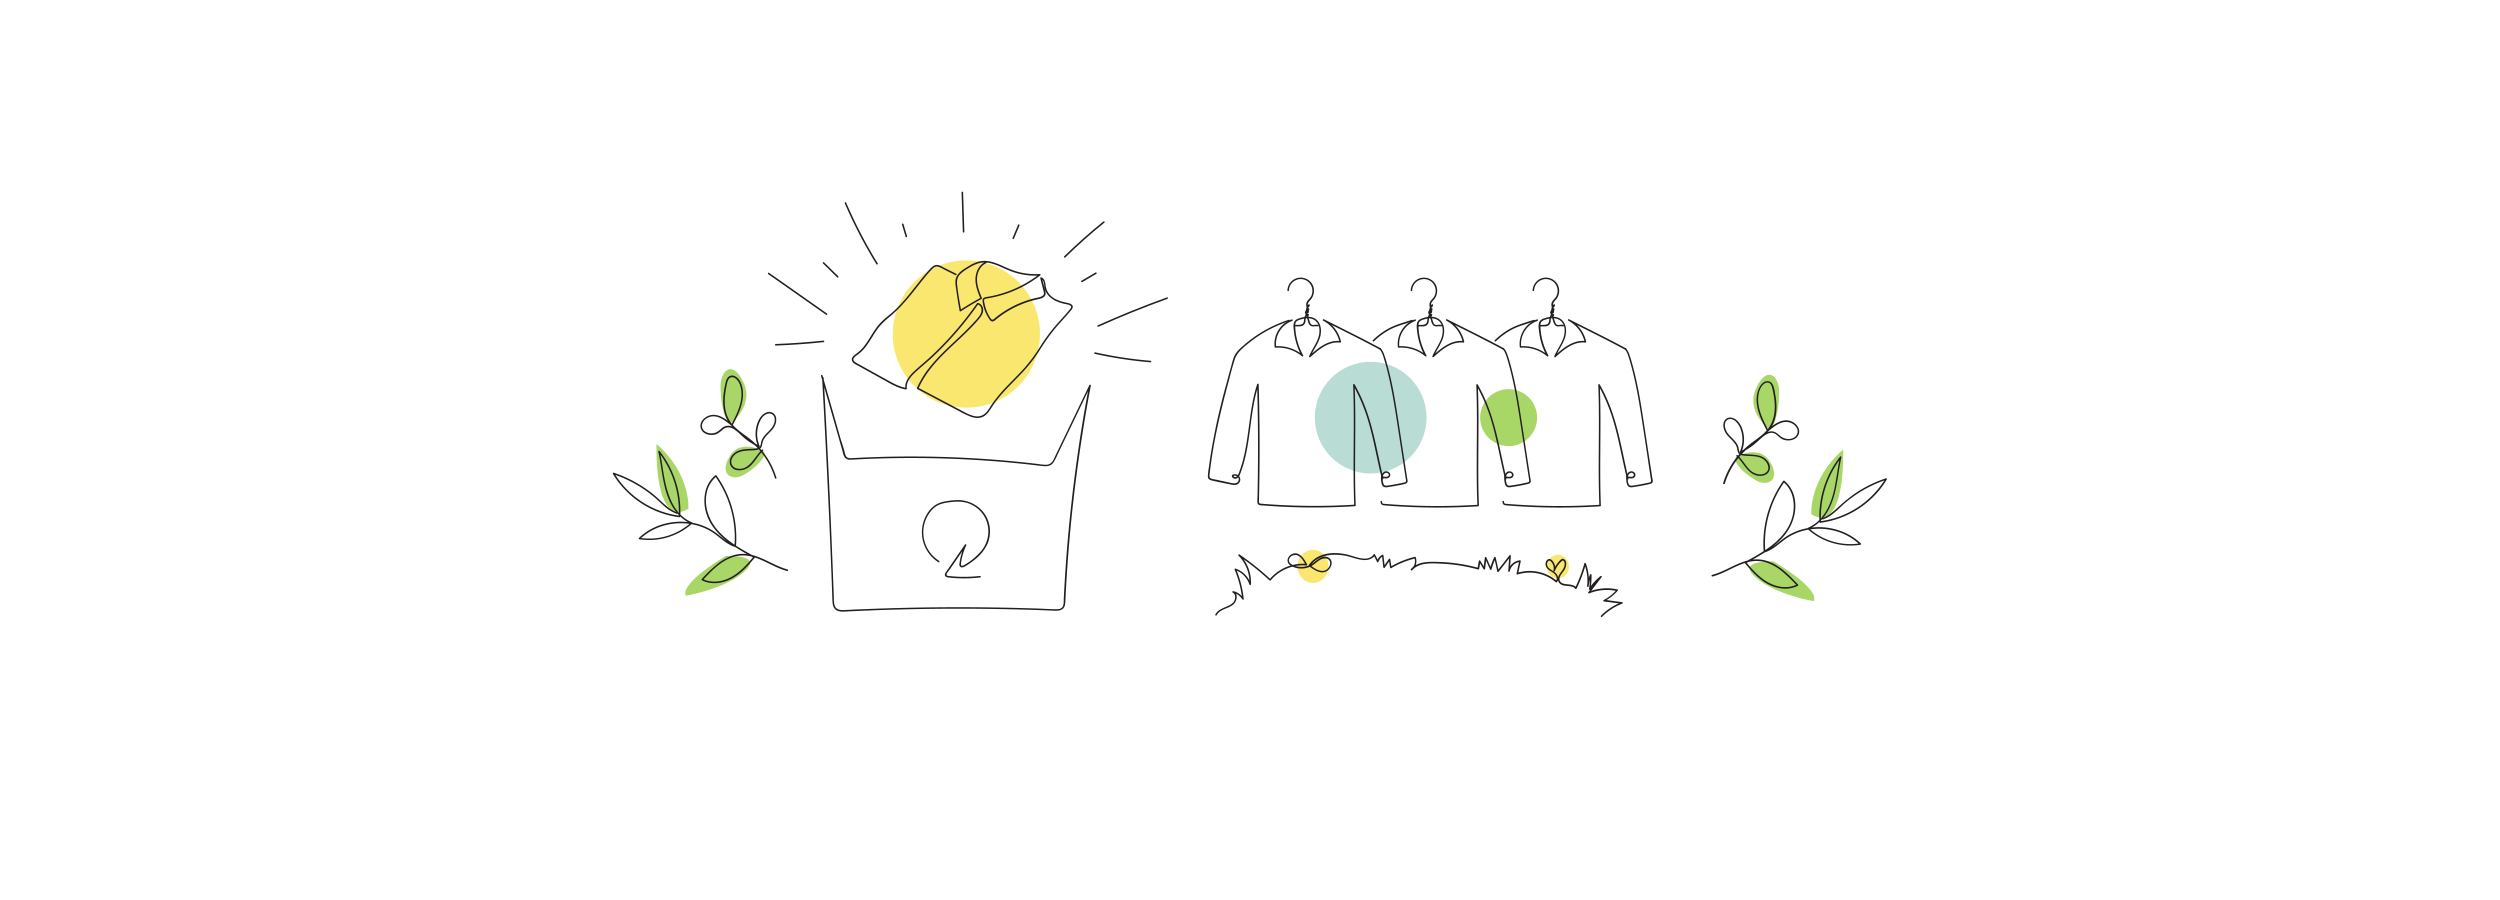 <svg xmlns="http://www.w3.org/2000/svg" width="1987" height="715" viewBox="0 0 1987 715">
  <g id="Group_163" data-name="Group 163" transform="translate(43 2086)">
    <g id="Group_56" data-name="Group 56" transform="translate(-43 19.511)">
      <rect id="Rectangle_13" data-name="Rectangle 13" width="1987" height="715" transform="translate(0 -2105.511)" fill="#fff"/>
    </g>
    <g id="Group_162" data-name="Group 162">
      <circle id="Ellipse_83" data-name="Ellipse 83" cx="58.5" cy="58.5" r="58.5" transform="translate(666.562 -1879.002)" fill="#f9e76f"/>
      <path id="Path_489" data-name="Path 489" d="M134.2,223s-16.55-8.35-24.45,5.54,1.4,18.27,8.79,15.63S145.48,225.47,134.2,223Z" transform="translate(426.932 -1951.522)" fill="#a9d767"/>
      <path id="Path_490" data-name="Path 490" d="M113.74,199.3s15.39-12.94,7.16-30.11-16.62-9.71-17.94,0S106,210.1,113.74,199.3Z" transform="translate(426.932 -1951.522)" fill="#a9d767"/>
      <path id="Path_491" data-name="Path 491" d="M77.2,269.91s2.22-27.63-25.33-51.54C51.87,218.37,49.34,286.22,77.2,269.91Z" transform="translate(426.932 -1951.522)" fill="#a9d767"/>
      <path id="Path_492" data-name="Path 492" d="M107,307.38S70.77,328.29,75.12,339c0,0,30.64-5,46.51-19.06S107,307.38,107,307.38Z" transform="translate(426.932 -1951.522)" fill="#a9d767"/>
      <path id="Path_493" data-name="Path 493" d="M156.13,318.14c-10-2.63-18.54-9.14-28.62-11.58a27.76,27.76,0,0,0-14.53.27,39,39,0,0,0-12.45,6.76A106.76,106.76,0,0,0,87.8,325.75a.63.63,0,0,0,.13,1c7.24,3.65,15.86,2.61,22.94-.94,7.74-3.88,13.66-10.51,19.11-17.06a.63.63,0,0,0-.13-1c-10.38-5.62-21.09-11.45-29-20.38-7-7.86-11.07-18.44-9.28-29a22.77,22.77,0,0,1,7.93-14.15l-1-.13a84.22,84.22,0,0,1,15.3,55.55l.79-.61c-6.08-1.85-10.63-6.47-15.63-10.13a45.07,45.07,0,0,0-14.46-6.95,50.65,50.65,0,0,0-31.58,1.61,45.909,45.909,0,0,0-15.07,9.55.63.63,0,0,0,.28,1A50.91,50.91,0,0,0,80.2,281.62a.63.63,0,0,0-.28-1C64,273.93,59.6,255.12,57.18,239.85c-.83-5.23-1.59-10.47-2.75-15.64l-1,.6a76.78,76.78,0,0,1,16.1,50.92.625.625,0,0,0,1.25,0A78.09,78.09,0,0,0,61,234a77.888,77.888,0,0,0-6.73-10.08c-.41-.53-1.17.06-1,.61,3.79,17,3.52,36.38,16,50a29.46,29.46,0,0,0,10.31,7.29l-.27-1a49.61,49.61,0,0,1-40.86,12.17l.28,1c15.46-14.82,41.41-16.85,58.93-4.48,5.39,3.81,10.11,8.76,16.58,10.73a.64.64,0,0,0,.8-.6,86.13,86.13,0,0,0-8.65-44.78,83.788,83.788,0,0,0-6.82-11.4.64.64,0,0,0-1-.13c-8.16,6.64-10,17.94-7.8,27.77,2.57,11.42,10.76,20.14,20,26.76a175.538,175.538,0,0,0,18.41,11l-.12-1c-5.14,6.18-10.64,12.37-17.78,16.29-6.86,3.77-15.56,5.14-22.76,1.51l.12,1c6.6-7.12,13.83-14.76,23.19-18.11a26.23,26.23,0,0,1,14.55-.93c4.89,1.07,9.45,3.22,13.93,5.39,5,2.43,10,4.95,15.45,6.37a.63.63,0,0,0,.33-1.21Z" transform="translate(426.932 -1951.522)" fill="#231f20"/>
      <path id="Path_494" data-name="Path 494" d="M70,275.37A71.71,71.71,0,0,1,26.66,252.8a69.64,69.64,0,0,1-8.41-11.28l-.7.92a98.491,98.491,0,0,1,21.66,10.25,98.088,98.088,0,0,1,9.93,7.17c3,2.46,5.72,5.18,8.62,7.72A30.2,30.2,0,0,0,68,273.92c.76.25,1.09-.95.33-1.21C60.94,270.27,55.83,263.77,50,259a99.78,99.78,0,0,0-19.9-12.78,100.521,100.521,0,0,0-12.24-5,.63.63,0,0,0-.71.92A73,73,0,0,0,56,273.39a70.24,70.24,0,0,0,14,3.23c.8.1.79-1.15,0-1.25Z" transform="translate(426.932 -1951.522)" fill="#231f20"/>
      <path id="Path_495" data-name="Path 495" d="M182.58,164.26l16.86,58.88c.55,1.92.87,4.36,2.1,6a5.3,5.3,0,0,0,4.39,1.75c2.41,0,4.84-.23,7.25-.34s4.94-.23,7.41-.33q15.18-.6,30.39-.66,30.41-.12,60.76,1.93,15,1,30.05,2.56,7.62.79,15.23,1.71c3.89.47,7.84.91,10.36-2.69a42.47,42.47,0,0,0,3.1-6l3.34-6.94,6.57-13.65,13.24-27.53,3.23-6.72-1.14-.48q-5,26-8.77,52.29-3.79,26.07-6.48,52.29t-4.24,52.6q-.39,6.62-.71,13.24c-.08,1.86.1,4.19-1,5.8s-3.22,1.76-5,1.77c-4.31,0-8.64-.33-12.94-.48q-6.7-.24-13.42-.42-26.85-.75-53.72-.71T236,349q-13.43.42-26.85,1l-6.7.32a18.812,18.812,0,0,1-5.3-.18c-4.56-1.09-4.21-6-4.34-9.74q-1-26.94-2.12-53.88t-2.46-53.88q-1.31-26.81-2.78-53.61-.36-6.6-.74-13.21c0-.8-1.29-.8-1.25,0q1.56,27.42,2.93,54.85T189,275.52q1.2,27.44,2.23,54.88c.17,4.48.24,9,.5,13.45.19,3.18,1.18,6.18,4.45,7.28a13.61,13.61,0,0,0,4.84.49c2.14-.07,4.29-.21,6.43-.31q6.84-.31,13.67-.58,27.35-1.08,54.7-1.33t54.72.33q13.67.28,27.34.77l7,.27a54.005,54.005,0,0,0,5.83.13c3.2-.22,5.46-1.85,5.91-5.14.29-2.09.27-4.24.38-6.34s.23-4.41.35-6.62q.38-6.74.83-13.47.89-13.47,2.09-26.92,2.4-26.9,6-53.67,3.6-26.93,8.38-53.67,1.17-6.52,2.41-13c.12-.65-.82-1.16-1.15-.48l-25.73,53.5c-1,2-1.89,4.09-2.95,6.07a6.339,6.339,0,0,1-5.16,3.74,36.161,36.161,0,0,1-6.64-.56q-3.68-.45-7.37-.85-14.61-1.62-29.28-2.73-29.46-2.22-59-2.41-14.7-.09-29.41.32-7.29.21-14.57.54c-2.47.11-4.94.24-7.41.37-2.1.11-4.86.52-6-1.69a16.138,16.138,0,0,1-1-3.13l-1.09-3.83-2.3-7.22-4-14.12-8.16-28.48-2.05-7.18a.63.63,0,0,0-1.21.33Z" transform="translate(426.932 -1951.522)" fill="#231f20"/>
      <path id="Path_496" data-name="Path 496" d="M276.46,311.26a26.71,26.71,0,0,1-6.65-39.36,17.84,17.84,0,0,1,6.14-5,28.229,28.229,0,0,1,8-2.06c5.64-.84,11.42-1.08,16.81,1.1a24.2,24.2,0,0,1,11.09,9.12,23.86,23.86,0,0,1,3.67,14.83,24.87,24.87,0,0,1-6,14.07,51.482,51.482,0,0,1-12.91,10.55,4.22,4.22,0,0,1-1.61.67c-1.35.14-1.24-1-1.11-2a42.719,42.719,0,0,1,.9-4.88,48.469,48.469,0,0,1,3.29-9.37.63.63,0,0,0-1.08-.63l-8.92,13-4.46,6.49c-.73,1.05-1.56,2.09-2.19,3.2a2.24,2.24,0,0,0-.26,2.09c.69,1.5,2.88,1.47,4.25,1.61q3.92.39,7.85.51a111.576,111.576,0,0,0,15.72-.69c.79-.08.8-1.34,0-1.25a110.719,110.719,0,0,1-13.75.72c-2.29,0-4.59-.12-6.88-.28-1.14-.09-2.29-.19-3.43-.31s-3-.05-2.42-1.77a14.531,14.531,0,0,1,1.91-2.79l2-2.84,3.9-5.68,7.81-11.35-1.08-.63a50.18,50.18,0,0,0-3.31,9.22c-.37,1.49-.67,3-.9,4.51-.16,1.08-.56,2.51.08,3.51,1.28,2,4,.3,5.37-.59a73.287,73.287,0,0,0,6.62-4.75,33.637,33.637,0,0,0,10.15-12.77,25.39,25.39,0,0,0,.78-16.85c-3.29-10.9-13.76-17.8-24.94-17.63a57.227,57.227,0,0,0-9.59,1.07,20.77,20.77,0,0,0-8.23,3.15c-4.53,3.19-7.64,8.34-9.19,13.59a28.2,28.2,0,0,0,12,31.59c.69.43,1.31-.65.63-1.08Z" transform="translate(426.932 -1951.522)" fill="#231f20"/>
      <path id="Path_497" data-name="Path 497" d="M313.28,73.69c-4.49,2-7.08,6.63-7.74,11.35-.87,6.14,1.48,12.18,3.77,17.75l.28-.7q-8.44,4.62-16.54,9.84l.92.37c-1.22-6.73-2.42-13.52-3.16-20.32-.35-3.23.08-6.1,2.39-8.52a33.65,33.65,0,0,1,6.91-5,30.189,30.189,0,0,1,8.44-3.87,19.27,19.27,0,0,1,9.24.25c6,1.51,11.41,4.76,17.25,6.79a55.54,55.54,0,0,0,21.44,2.92l-.32-1.16a92.35,92.35,0,0,1-24,13.41A92,92,0,0,1,319,100.68c-1.12.24-2.24.46-3.36.65a15.76,15.76,0,0,0-3,.58c-1.69.66-1.77,2.15-1.55,3.75a31.58,31.58,0,0,0,4.56,12.4c.77,1.22,1.84,3.24,3.59,2.93a4.48,4.48,0,0,0,2-1.16c1-.82,2-1.63,3-2.4a79,79,0,0,1,24.2-12.35c2.39-.74,4.82-1.31,7.26-1.86,1.65-.37,3.56-.92,4.67-2.29,1.41-1.75.56-3.92.06-5.85l-2.26-8.67-.77.77c2.46.8,2.46,4.32,2.78,6.43a13.31,13.31,0,0,0,3.41,7.06,19.45,19.45,0,0,0,7.3,4.77,38.708,38.708,0,0,0,4.7,1.46c1.54.38,3.36.5,4.78,1.24,2.18,1.14.38,2.81-.67,4.08s-2.36,2.79-3.57,4.16c-2.32,2.64-4.69,5.22-7,7.87a137.651,137.651,0,0,0-12.37,16.83,127.829,127.829,0,0,1-12.07,16.46c-4.23,4.76-8.79,9.22-13.21,13.8a125.368,125.368,0,0,0-12.32,14.42c-1.79,2.53-3.25,5.4-5.38,7.67a9.54,9.54,0,0,1-9.17,2.81c-3.81-.74-7.25-2.75-10.64-4.54l-11.25-5.94-22.93-12.12.22.86c9.75-22.58,31.52-36.23,47.15-54.27,2-2.31,4.32-5,4.36-8.24,0-2.55-1.57-5.28-4.25-5.68a.64.64,0,0,0-.7.28,266.519,266.519,0,0,1-23.33,28.9q-6.19,6.67-12.85,12.91c-4.3,4-8.88,7.75-13.23,11.72-4.06,3.69-8.22,8.48-7.55,14.35l.79-.6c-5.63-1-10.62-3.8-15.55-6.54l-16.12-8.94c-2.62-1.45-5.24-2.88-7.85-4.35-1-.58-2.41-1.32-2.52-2.63s1.29-2.46,2.28-3.19a37.56,37.56,0,0,0,4.91-4.08,44,44,0,0,0,4.16-5.17c2.66-3.82,4.91-7.92,7.62-11.71,3.09-4.3,7-7.61,11-11,8.3-6.92,14.92-15.37,21.58-23.81,1.84-2.33,3.69-4.66,5.6-6.94a68.488,68.488,0,0,1,5.79-6.48c1.2-1.11,2.61-2,4.29-1.56a22.73,22.73,0,0,1,4.54,2.09l9.3,4.63c.72.36,1.35-.72.63-1.08l-8.85-4.41c-2.15-1.06-4.8-3-7.33-2.53-2.29.42-3.93,2.39-5.41,4-1.95,2.15-3.81,4.37-5.64,6.62-7.21,8.85-13.86,18.26-22.36,26-4.19,3.79-8.87,7-12.46,11.46-3.09,3.82-5.48,8.12-8.17,12.21a49.941,49.941,0,0,1-4.46,6,39.108,39.108,0,0,1-5.7,4.9c-1.52,1.15-3.12,2.81-2.45,4.88s3.42,3.13,5.16,4.1l19.39,10.75c5.79,3.22,11.62,6.87,18.25,8,.36.06.84-.16.79-.61-.63-5.56,3.35-10,7.18-13.47,4.25-3.86,8.71-7.48,12.91-11.41a267.731,267.731,0,0,0,24.56-26.28q6.36-7.82,12.14-16.08l-.71.28c3,.46,3.81,4,2.94,6.49-1,2.85-3.41,5.18-5.4,7.37-3.83,4.23-7.92,8.22-12.06,12.14-8.23,7.79-16.74,15.39-23.76,24.33a73.089,73.089,0,0,0-9.73,16,.63.63,0,0,0,.23.85l21.61,11.42,10.59,5.59a84.7,84.7,0,0,0,9.65,4.76c2.9,1.09,6.19,1.75,9.22.76s4.9-3.22,6.56-5.65c1.94-2.84,3.73-5.73,5.85-8.43s4.28-5.14,6.55-7.6c4.57-4.92,9.41-9.59,14-14.51a118.36,118.36,0,0,0,12.9-16.61,160.842,160.842,0,0,1,13-18.28c2.38-2.78,4.85-5.48,7.28-8.22q1.82-2,3.59-4.14c.89-1.06,2.27-2.29,2.67-3.66.93-3.2-3.87-3.79-5.87-4.25-3.89-.9-7.88-2.17-11-4.81a13.32,13.32,0,0,1-4.58-8.76c-.35-2.49-.78-5.47-3.52-6.35a.63.63,0,0,0-.77.76l1.78,6.8c.26,1,.53,2,.79,3,.32,1.24.73,2.61-.23,3.67s-2.79,1.5-4.24,1.82c-2,.44-4,.92-5.94,1.49a79.91,79.91,0,0,0-21.53,10q-2.46,1.62-4.78,3.41c-.78.6-1.54,1.22-2.3,1.85-.53.43-.87.81-1.59.81s-1.15-.66-1.6-1.3A30.56,30.56,0,0,1,312.63,107c-.17-.87-.72-2.59-.21-3.41s2.12-.81,2.94-1c2-.32,3.93-.72,5.87-1.18a90.918,90.918,0,0,0,11.84-3.64,93.531,93.531,0,0,0,23.72-13.31c.44-.34.38-1.21-.31-1.17a54.46,54.46,0,0,1-20.89-2.8c-6.18-2.11-11.87-5.65-18.29-7.06a20.29,20.29,0,0,0-8.67-.15,29.23,29.23,0,0,0-8.78,3.87c-4.54,2.73-10,5.82-10.41,11.72a27.518,27.518,0,0,0,.44,5.5q.39,2.88.82,5.76.93,6.24,2.06,12.45a.63.63,0,0,0,.92.38q8.1-5.22,16.54-9.84a.63.63,0,0,0,.29-.71c-2.12-5.18-4.34-10.73-3.84-16.44.42-4.65,2.84-9.3,7.24-11.25.74-.33.1-1.4-.63-1.08Z" transform="translate(426.932 -1951.522)" fill="#231f20"/>
      <path id="Path_498" data-name="Path 498" d="M140.64,83.4l46.08,32.38c.66.47,1.29-.62.63-1.08L141.27,82.32C140.61,81.86,139.98,82.94,140.64,83.4Z" transform="translate(426.932 -1951.522)" fill="#231f20"/>
      <path id="Path_499" data-name="Path 499" d="M184.15,74.9,195.45,86a.622.622,0,0,0,.88-.88L185,74a.63.63,0,0,0-.89.88Z" transform="translate(426.932 -1951.522)" fill="#231f20"/>
      <path id="Path_500" data-name="Path 500" d="M201.51,27.17A375.835,375.835,0,0,0,226.62,75.5c.42.68,1.5,0,1.07-.63a378.382,378.382,0,0,1-25.11-48.33C202.27,25.8,201.19,26.44,201.51,27.17Z" transform="translate(426.932 -1951.522)" fill="#231f20"/>
      <path id="Path_501" data-name="Path 501" d="M246.93,43.92l2.89,9.73a.63.63,0,0,0,1.21-.33l-2.89-9.74a.63.63,0,0,0-1.21.34Z" transform="translate(426.932 -1951.522)" fill="#231f20"/>
      <path id="Path_502" data-name="Path 502" d="M294.3,18.43l1,31.35c0,.8,1.28.8,1.25,0l-1-31.35c0-.8-1.28-.81-1.25,0Z" transform="translate(426.932 -1951.522)" fill="#231f20"/>
      <path id="Path_503" data-name="Path 503" d="M339.19,44.33l-4.42,10.48a.63.63,0,0,0,1.21.33l4.42-10.48a.62.62,0,0,0-.44-.76.63.63,0,0,0-.77.43Z" transform="translate(426.932 -1951.522)" fill="#231f20"/>
      <path id="Path_504" data-name="Path 504" d="M407,41.57q-16.25,13.11-31.17,27.72c-.57.57.31,1.45.89.89q14.91-14.61,31.16-27.73C408.51,41.95,407.62,41.07,407,41.57Z" transform="translate(426.932 -1951.522)" fill="#231f20"/>
      <path id="Path_505" data-name="Path 505" d="M390.19,89.78l11.25-6.63a.63.63,0,0,0-.63-1.08L389.56,88.7a.63.63,0,0,0,.63,1.08Z" transform="translate(426.932 -1951.522)" fill="#231f20"/>
      <path id="Path_506" data-name="Path 506" d="M403.06,125.23q27-12.11,54.87-22.17c.75-.27.42-1.48-.33-1.2q-28,10.11-55.17,22.29c-.73.33-.1,1.4.63,1.08Z" transform="translate(426.932 -1951.522)" fill="#231f20"/>
      <path id="Path_507" data-name="Path 507" d="M184.61,136.22q-19,2-38,2.71c-.8,0-.8,1.28,0,1.25q19.06-.7,38-2.71C185.4,137.38,185.41,136.13,184.61,136.22Z" transform="translate(426.932 -1951.522)" fill="#231f20"/>
      <path id="Path_508" data-name="Path 508" d="M400.21,146.77a329.443,329.443,0,0,0,44.28,6.74c.81.06.8-1.19,0-1.25a326.154,326.154,0,0,1-43.95-6.7.627.627,0,0,0-.33,1.21Z" transform="translate(426.932 -1951.522)" fill="#231f20"/>
      <path id="Path_509" data-name="Path 509" d="M147.17,245.24a61.7,61.7,0,0,0-21.94-31.51c-3.56-2.74-7.33-5.23-10.61-8.32a25.63,25.63,0,0,1-7.31-11.54,36.81,36.81,0,0,1-1-13.55,64.361,64.361,0,0,1,1-7c.4-2,.7-4.39,1.74-6.21,1.29-2.23,3.69-2.17,5.6-.79a11,11,0,0,1,3.73,5.8c3.39,10.58-2.28,21.84-7.15,31l1-.12c-4.61-3.89-10.41-8.71-16.91-7.6-4.7.8-9.68,5.15-8.3,10.34,1.21,4.56,6.57,6.11,10.75,5.3,2.59-.5,4.38-2,6.32-3.68a7.29,7.29,0,0,1,4.67-2.19,9.1,9.1,0,0,1,5,1.76c3.35,2.19,6,5.32,9.18,7.78A54.879,54.879,0,0,0,133,220.87a.63.63,0,0,0,.85-.85,24,24,0,0,1-1.41-14.82c1-4.23,3.39-10,8.18-10.95a4.22,4.22,0,0,1,4.88,2.74,8.25,8.25,0,0,1-.21,5.17c-1.32,4.07-5.07,6.54-7.67,9.76a12.83,12.83,0,0,0-2.62,5,14.21,14.21,0,0,1-.81,3.36c-.74,1.42-2.44,1.58-3.87,1.74-4.74.53-9.94,0-14.34,2.2-3.21,1.62-6.17,5-5.95,8.83a6.81,6.81,0,0,0,6.12,6.19,12.78,12.78,0,0,0,10.4-3.49c3.82-3.58,6.13-8.45,10-11.95.6-.53-.29-1.41-.88-.88-5.9,5.27-9.87,16.86-19.65,15-4.43-.82-6-5.34-3.58-9,3-4.68,8.72-5.12,13.78-5.38,2.28-.12,5.07,0,7.19-.95s2.27-2.89,2.64-4.82c.88-4.58,4.86-7.37,7.74-10.7,2.24-2.57,3.77-6.18,3.08-9.65a5.57,5.57,0,0,0-7.62-4.1c-4.69,1.81-7.1,7.12-8.09,11.71a25.36,25.36,0,0,0,1.57,15.59l.86-.86a54.9,54.9,0,0,1-8.59-5.07,93.047,93.047,0,0,1-7.32-6.27c-2-1.8-4.32-3.66-7-4.33a7.66,7.66,0,0,0-6.92,1.79c-2,1.67-3.69,3.36-6.38,3.88a9.48,9.48,0,0,1-6.52-1,5.6,5.6,0,0,1-2.78-5.87,8.25,8.25,0,0,1,4.79-5.5c6.76-3.21,13.53,2.29,18.43,6.42a.63.63,0,0,0,1-.13c4.57-8.58,9.53-18.5,8.06-28.54-.6-4.06-2.35-9-6.44-10.71a4.52,4.52,0,0,0-4.92.68c-1.5,1.37-2,3.51-2.39,5.41-2.08,9.14-3.14,19.42,1.21,28.09S121.5,211.74,128.5,218A60.78,60.78,0,0,1,146,245.57c.23.77,1.44.44,1.2-.33Z" transform="translate(426.932 -1951.522)" fill="#231f20"/>
      <g id="Group_159" data-name="Group 159" transform="translate(458 3)">
        <path id="Path_510" data-name="Path 510" d="M454.71,224.42s16.54-8.36,24.44,5.53-1.39,18.27-8.79,15.63S443.43,226.9,454.71,224.42Z" transform="translate(426.932 -1951.522)" fill="#a9d767"/>
        <path id="Path_511" data-name="Path 511" d="M475.17,200.74s-15.4-13-7.17-30.12,16.62-9.71,17.94,0S482.86,211.54,475.17,200.74Z" transform="translate(426.932 -1951.522)" fill="#a9d767"/>
        <path id="Path_512" data-name="Path 512" d="M511.71,271.35S509.49,243.71,537,219.8C537,219.8,539.56,287.65,511.71,271.35Z" transform="translate(426.932 -1951.522)" fill="#a9d767"/>
        <path id="Path_513" data-name="Path 513" d="M481.92,308.81s36.21,20.91,31.86,31.57c0,0-30.63-5-46.5-19.06S481.92,308.81,481.92,308.81Z" transform="translate(426.932 -1951.522)" fill="#a9d767"/>
        <path id="Path_514" data-name="Path 514" d="M433.1,320.78c9.66-2.54,17.89-8.63,27.49-11.29a26.869,26.869,0,0,1,14.64-.13,37.91,37.91,0,0,1,12.89,7,110.133,110.133,0,0,1,12.1,11.66l.13-1c-7.21,3.63-15.9,2.27-22.77-1.51-7.13-3.92-12.63-10.11-17.77-16.29l-.13,1c10.92-5.91,22.27-12.1,30.34-21.78,6.77-8.11,10.41-18.81,8.51-29.37a23.8,23.8,0,0,0-8.2-14.39.64.64,0,0,0-1,.13,86,86,0,0,0-15.48,42.89,84.233,84.233,0,0,0,0,13.29.63.63,0,0,0,.79.6c5.8-1.77,10.23-5.95,15-9.53a44.619,44.619,0,0,1,14.11-7.26A49.37,49.37,0,0,1,535,285.91a44.361,44.361,0,0,1,15.18,9.47l.27-1a49.6,49.6,0,0,1-40.85-12.17l-.28,1c7.1-3,12.42-8.73,16-15.4,4.24-7.81,6-16.57,7.4-25.26.89-5.54,1.67-11.1,2.9-16.58.12-.55-.63-1.14-1-.61a78.22,78.22,0,0,0-16.1,39.43,76.311,76.311,0,0,0-.37,12.37c0,.8,1.29.81,1.25,0a76.8,76.8,0,0,1,16.11-50.91l-1-.61c-3.69,16.5-3.38,35.44-15.2,48.84A28.39,28.39,0,0,1,509,282a.63.63,0,0,0-.28,1,51,51,0,0,0,42.07,12.5.63.63,0,0,0,.28-1.05c-15.49-14.85-41.31-17.28-59.28-5.47-5.8,3.81-10.64,9.32-17.45,11.4l.79.6a84.85,84.85,0,0,1,8.66-44.52,83.3,83.3,0,0,1,6.63-11l-1,.13c8,6.51,9.68,17.62,7.33,27.22-2.75,11.2-11.09,19.64-20.31,26a182.409,182.409,0,0,1-17.42,10.31.64.64,0,0,0-.13,1c5.45,6.55,11.37,13.18,19.11,17.06,7.08,3.55,15.7,4.59,23,.94a.64.64,0,0,0,.13-1c-6.69-7.21-14-14.79-23.38-18.31a27.39,27.39,0,0,0-14.43-1.28c-4.88.88-9.47,2.91-13.92,5-5.42,2.59-10.77,5.41-16.61,6.94a.63.63,0,0,0,.33,1.21Z" transform="translate(426.932 -1951.522)" fill="#231f20"/>
        <path id="Path_515" data-name="Path 515" d="M518.89,278.05a73,73,0,0,0,44.24-22.94,70.129,70.129,0,0,0,8.6-11.53.63.63,0,0,0-.7-.92,100.222,100.222,0,0,0-21.24,9.92c-6.7,4.15-12.51,9.19-18.32,14.47-3.23,2.93-6.68,5.7-10.86,7.1-.76.25-.44,1.46.33,1.2,7.08-2.36,12-8.25,17.52-13a97.809,97.809,0,0,1,20.19-13.3,98.924,98.924,0,0,1,12.71-5.22l-.71-.92a71.67,71.67,0,0,1-38.06,30.67,69.337,69.337,0,0,1-13.7,3.18c-.79.1-.8,1.35,0,1.25Z" transform="translate(426.932 -1951.522)" fill="#231f20"/>
        <path id="Path_516" data-name="Path 516" d="M442.94,247a60.779,60.779,0,0,1,14.85-25,95.922,95.922,0,0,1,11.37-9.33c3.69-2.76,7.35-5.67,10-9.46,5.67-8,5.51-18.32,3.82-27.56-.61-3.35-1.11-9.61-5.51-10.14-4.21-.51-7,4.14-8.14,7.52-3.64,11,2.16,22.66,7.21,32.15a.64.64,0,0,0,1,.12c4.44-3.75,10.39-8.76,16.68-7.06a9.47,9.47,0,0,1,6,4.55,5.58,5.58,0,0,1-1,6.51c-3.42,3.4-9.17,2.44-12.5-.48-2-1.79-4.06-3.6-7-3.47-2.65.11-5,1.63-7,3.23-2.84,2.25-5.3,4.92-8.21,7.09a54.158,54.158,0,0,1-9.3,5.6l.86.85a25.38,25.38,0,0,0,1.93-13.8c-.63-4.4-2.36-9.2-5.93-12.07-2.77-2.22-7.05-2.86-9.26.49-1.88,2.84-.94,6.87.63,9.61,2.11,3.69,6,6,8.15,9.68a10,10,0,0,1,1.15,3,13.489,13.489,0,0,0,.78,3.14c.95,2,3.05,2.31,5,2.53,5.09.55,11.05-.21,15.39,3.06,3.28,2.46,5.55,7.95,1.29,10.71-3.57,2.31-8.8.72-11.73-1.92-4-3.59-6.32-8.62-10.33-12.21-.6-.53-1.49.35-.88.89,6,5.33,8.95,14.82,18.06,15.51,3.05.23,6.39-.84,7.82-3.74,1.73-3.51-.14-7.43-2.91-9.78-3.65-3.09-8.54-3.27-13.1-3.51-1.21-.07-2.41-.13-3.61-.26-1.43-.16-3.12-.33-3.87-1.75a12.3,12.3,0,0,1-.76-3.18,10.65,10.65,0,0,0-1.07-2.83c-2-3.71-5.76-6-8-9.47-1.73-2.69-3.11-7.8.17-10,2.33-1.53,5.1-.21,6.91,1.5a16,16,0,0,1,4,7.07,24,24,0,0,1-.93,16.61.63.63,0,0,0,.86.85,53.769,53.769,0,0,0,9.29-5.59c2.77-2.07,5.17-4.54,7.82-6.76s6.25-4.54,9.73-2.73c2.48,1.3,4,3.72,6.73,4.73,4,1.49,9.7.67,11.87-3.41,2.52-4.75-1.38-9.6-5.8-11.23-7.06-2.61-13.79,2.8-18.86,7.07l1,.12c-4.38-8.22-9.19-17.72-8-27.34a17.69,17.69,0,0,1,2.28-7c1-1.66,2.94-3.55,5-3.51,2.55,0,3.36,2.8,3.85,4.83s.95,4.31,1.28,6.49c1.41,9.18.82,19.11-5.54,26.43-2.94,3.39-6.61,6-10.21,8.68a77.183,77.183,0,0,0-9.92,8.4,62.18,62.18,0,0,0-14.76,25.16.63.63,0,0,0,1.21.33Z" transform="translate(426.932 -1951.522)" fill="#231f20"/>
      </g>
      <g id="Group_160" data-name="Group 160" transform="translate(-142 5)">
        <circle id="Ellipse_81" data-name="Ellipse 81" cx="22.65" cy="22.65" r="22.65" transform="translate(1275.412 -1781.712)" fill="#a9d767"/>
        <circle id="Ellipse_82" data-name="Ellipse 82" cx="44.41" cy="44.41" r="44.41" transform="translate(1144.002 -1803.472)" fill="#b9ddd5"/>
        <path id="Path_517" data-name="Path 517" d="M698.76,114.37a20.76,20.76,0,0,0-13.62,22.06.62.62,0,0,0,.6.46,29.84,29.84,0,0,1,21.06,6.73.63.63,0,0,0,1-.76A51.192,51.192,0,0,1,702.4,128a49.07,49.07,0,0,1-.87-8c0-1.3-.07-2.81.86-3.84a7.52,7.52,0,0,1,3.28-1.66c4.25-1.4,9.72-1.8,12.88,2,2.7,3.25,2.61,8.12,1.43,12-1.66,5.42-5.37,10-7.46,15.22-.24.63.63,1,1.05.61,6.49-5.88,14.35-12.61,23.75-11.5.42.05.68-.44.6-.8a26.75,26.75,0,0,0-13.59-17.74l-.63,1.08c15,7.58,30.11,15,44.89,22.94.71.38,1.34-.7.64-1.08-14.79-8-29.91-15.36-44.9-22.94-.71-.36-1.34.7-.63,1.08a25.56,25.56,0,0,1,13,17l.6-.79c-9.72-1.15-17.92,5.78-24.64,11.87l1.05.6c2.15-5.41,6-10.06,7.61-15.72,1.14-4.17,1-9.23-1.9-12.68-3.21-3.79-8.55-3.89-13-2.67-2.1.58-4.8,1.33-5.73,3.53-1,2.41-.4,5.68-.1,8.18a52.648,52.648,0,0,0,6.08,18.87l1-.75a31,31,0,0,0-21.94-7.1l.6.46a19.47,19.47,0,0,1,12.75-20.52c.76-.26.43-1.47-.33-1.21Z" transform="translate(426.932 -1951.522)" fill="#231f20"/>
        <path id="Path_518" data-name="Path 518" d="M696.53,91.27a9.34,9.34,0,0,1,16.12-6,9.47,9.47,0,0,1,1.68,10.31c-.76,1.71-2.15,2.74-3.2,4.22a5.14,5.14,0,0,0-.5,5,.63.63,0,0,0,.77.43,2.38,2.38,0,0,0,1.67-2.3.63.63,0,0,0-1.07-.44,6.64,6.64,0,0,0-1.9,5,.64.64,0,0,0,.62.62,1.77,1.77,0,0,0,1.89-2.25.63.63,0,0,0-.92-.37A5.07,5.07,0,0,0,709.2,109a.65.65,0,0,0,.29.7,1.89,1.89,0,0,0,2.9-1.65.63.63,0,0,0-.94-.54,3.64,3.64,0,0,0-1.6,4.18.63.63,0,0,0,.44.44,1.78,1.78,0,0,0,2.14-1.28.64.64,0,0,0-.61-.79c-3-.12-3.15,3.45-3.4,5.58-.46,4-4.75,2.79-7.6,3.18-.79.11-.45,1.31.34,1.2,2.31-.32,5.29.48,7.19-1.27a5,5,0,0,0,1.36-3.52c.11-1.34.16-4,2.11-3.92l-.6-.79-.6.4.44.44a2.34,2.34,0,0,1,1-2.77l-.94-.54a.64.64,0,0,1-1,.57l.29.71a3.87,3.87,0,0,1,1.91-2.8l-.92-.37-.68.66.63.63a5.389,5.389,0,0,1,1.54-4.08l-1.07-.44a1,1,0,0,1-.75,1.1l.77.44c-1-2.27.13-3.8,1.63-5.41a10.659,10.659,0,0,0,2.33-3.84,10.9,10.9,0,0,0-.69-8.73A10.7,10.7,0,0,0,699.9,83a11,11,0,0,0-4.62,8.28.626.626,0,0,0,1.25,0Z" transform="translate(426.932 -1951.522)" fill="#231f20"/>
        <path id="Path_519" data-name="Path 519" d="M710.58,111.66a29.644,29.644,0,0,0,1,4,7.851,7.851,0,0,0,1.69,3.46c1.76,1.6,4.14.33,6.19.82a.628.628,0,0,0,.33-1.21,9.56,9.56,0,0,0-3,0,3.51,3.51,0,0,1-2.62-.44,3.329,3.329,0,0,1-.8-1.34c-.23-.59-.45-1.19-.64-1.8a30.631,30.631,0,0,1-1-3.8c-.14-.79-1.35-.45-1.2.34Z" transform="translate(426.932 -1951.522)" fill="#231f20"/>
        <path id="Path_520" data-name="Path 520" d="M696.25,114.73a103.068,103.068,0,0,0-23.87,11.34A101.631,101.631,0,0,0,661.72,134c-3.26,2.76-6.88,5.7-8.66,9.69a45.668,45.668,0,0,0-2,6.26c-.7,2.49-1.39,5-2.07,7.48q-2,7.38-4,14.78c-2.56,9.86-5,19.76-7,29.74s-3.82,19.94-5.11,30a54.7,54.7,0,0,0-.81,7.2c0,1.82,1.11,2.77,2.8,3.19,5,1.24,10.14,2.18,15.19,3.23,1.82.37,3.83.75,5.56-.14a4.25,4.25,0,0,0-3.88-7.56c-1.22.64-.38,2.17.53,2.72a3,3,0,0,0,3.63-.4c1.4-1.22,2-3.27,2.58-5,.8-2.16,1.5-4.35,2.13-6.57,5.17-18.22,5.22-37.4,9.89-55.72.57-2.24,1.22-4.46,1.93-6.66l-1.22-.16q1,34.42.63,68.87-.09,8.58-.26,17.16c0,1.4-.06,2.81-.1,4.22a20.3,20.3,0,0,0,0,3.82c.41,2.33,3.18,2,5,2.15q17,1.33,34,1.55,19.26.22,38.5-1a.62.62,0,0,0,.62-.62c-1-24.75-.16-49.51-.37-74.27q-.08-10.81-.49-21.62l-1.17.31a139.277,139.277,0,0,1,11.92,28.33c2.82,9.41,4.84,19,6.9,28.62,1.26,5.85,2.54,11.71,4,17.53.19.78,1.4.45,1.21-.34-4.8-19.7-7.71-40-15.3-58.92a132.5,132.5,0,0,0-7.6-15.85.63.63,0,0,0-1.16.32c1,24.75.17,49.51.37,74.26.06,7.22.21,14.42.49,21.63l.63-.63a515.642,515.642,0,0,1-66.13-.12c-2.71-.17-5.42-.38-8.13-.6-.93-.07-1.81,0-2.05-1.19a8.621,8.621,0,0,1,0-1.9l.09-4.22q.18-8.46.28-16.91.19-16.53.07-33.07-.14-18.78-.68-37.54a.63.63,0,0,0-1.23-.17c-6.48,19.82-6.05,41-11.47,61.09q-1.1,4.1-2.56,8.07a11.659,11.659,0,0,1-1.82,3.83,2.06,2.06,0,0,1-1.65.81,1.208,1.208,0,0,1-1.33-1.2l-.31.54a3,3,0,0,1,4.26,3.82c-1.38,3-5.68,1.5-8.11,1l-9.32-2c-1.35-.28-2.77-.47-4.08-.88-2-.63-1.48-2.65-1.3-4.28,1.41-12.39,3.56-24.68,6.16-36.86s5.63-24.11,8.85-36.06c1.59-5.88,3-11.88,4.93-17.66,1.81-5.46,6.47-9.15,10.79-12.67a100.788,100.788,0,0,1,32.36-17.59c.76-.25.43-1.46-.34-1.21Z" transform="translate(426.932 -1951.522)" fill="#231f20"/>
        <path id="Path_521" data-name="Path 521" d="M770.93,240.41c1.61.4,3.75.72,5.16-.39a2.65,2.65,0,0,0-.13-4.18,3.47,3.47,0,0,0-4.69.37c-1.73,1.67-1.79,4.14-1.5,6.37.23,1.77.49,4.14,2.34,5a5.56,5.56,0,0,0,3.16.09c1.52-.22,3-.46,4.55-.72,2.93-.52,5.89-1.05,8.78-1.8a2.85,2.85,0,0,0,2-1.21c.53-1,0-2.61-.18-3.68l-5.66-36.87c-1.83-12-3.61-24-6-35.84-1.28-6.26-2.76-12.48-4.49-18.63-.61-2.15-1.24-4.29-2-6.38a16.071,16.071,0,0,0-2.82-5.27c-.54-.6-1.43.29-.88.88,2.15,2.35,3,6.06,3.93,9,1.2,4,2.25,8.11,3.22,12.2,2.27,9.64,4,19.4,5.55,29.18,1.59,10,3.08,19.93,4.61,29.9l2.33,15.24,1.14,7.37c.13.86.6,2.1-.36,2.69a5.1,5.1,0,0,1-1.33.34c-1.26.29-2.53.56-3.79.82-2.77.57-5.56,1.06-8.35,1.46-1.54.23-3.13.52-3.83-1.19a12.32,12.32,0,0,1-.67-3.55,6,6,0,0,1,.69-3.88c.71-1.09,2.08-1.9,3.32-1.13,1.43.89.91,2.49-.58,2.81a7,7,0,0,1-3.09-.24.63.63,0,0,0-.33,1.21Z" transform="translate(426.932 -1951.522)" fill="#231f20"/>
        <path id="Path_522" data-name="Path 522" d="M796.72,114.37a20.76,20.76,0,0,0-13.61,22.06.62.62,0,0,0,.6.46,29.84,29.84,0,0,1,21.06,6.73.63.63,0,0,0,1-.76,50.9,50.9,0,0,1-5.4-14.86,49.078,49.078,0,0,1-.87-8c0-1.3-.07-2.81.86-3.84a7.48,7.48,0,0,1,3.27-1.66c4.26-1.4,9.73-1.8,12.89,2,2.7,3.25,2.61,8.12,1.43,12-1.66,5.42-5.37,10-7.46,15.22-.25.63.63,1,1,.61,6.49-5.88,14.35-12.61,23.75-11.5.42.05.68-.44.6-.8a26.75,26.75,0,0,0-13.59-17.74l-.63,1.08c15,7.58,30.1,15,44.89,22.94.71.38,1.34-.7.63-1.08-14.79-8-29.9-15.36-44.89-22.94-.71-.36-1.35.7-.63,1.08a25.51,25.51,0,0,1,13,17l.61-.79c-9.73-1.15-17.92,5.78-24.64,11.87l1.05.6c2.15-5.41,6-10.06,7.6-15.72,1.15-4.17,1-9.23-1.9-12.68-3.2-3.79-8.54-3.89-13-2.67-2.11.58-4.8,1.33-5.73,3.53-1,2.41-.4,5.68-.1,8.18a52.261,52.261,0,0,0,6.08,18.87l1-.75a31,31,0,0,0-21.94-7.1l.6.46A19.47,19.47,0,0,1,797,115.65c.75-.26.43-1.47-.34-1.21Z" transform="translate(426.932 -1951.522)" fill="#231f20"/>
        <path id="Path_523" data-name="Path 523" d="M794.5,91.27a9.34,9.34,0,0,1,16.12-6,9.48,9.48,0,0,1,1.68,10.31c-.76,1.71-2.15,2.74-3.2,4.22a5.14,5.14,0,0,0-.5,5,.63.63,0,0,0,.77.43,2.38,2.38,0,0,0,1.67-2.3.63.63,0,0,0-1.07-.44,6.6,6.6,0,0,0-1.9,5,.63.63,0,0,0,.62.62,1.77,1.77,0,0,0,1.89-2.25.63.63,0,0,0-.92-.37,5.07,5.07,0,0,0-2.49,3.55.65.65,0,0,0,.29.7,1.89,1.89,0,0,0,2.9-1.65.63.63,0,0,0-.94-.54,3.64,3.64,0,0,0-1.6,4.18.61.61,0,0,0,.44.44,1.77,1.77,0,0,0,2.13-1.28.63.63,0,0,0-.6-.79c-3-.12-3.15,3.45-3.4,5.58-.47,4-4.75,2.79-7.6,3.18-.79.11-.45,1.31.34,1.2,2.31-.32,5.29.48,7.19-1.27a5,5,0,0,0,1.36-3.52c.11-1.34.15-4,2.11-3.92l-.6-.79-.6.4.43.44a2.36,2.36,0,0,1,1-2.77l-.94-.54a.64.64,0,0,1-1,.57l.29.71a3.87,3.87,0,0,1,1.91-2.8l-.92-.37-.68.66.63.63a5.42,5.42,0,0,1,1.53-4.08l-1.06-.44A1,1,0,0,1,809,104l.76.44c-.95-2.27.14-3.8,1.64-5.41a10.659,10.659,0,0,0,2.33-3.84,10.9,10.9,0,0,0-.69-8.73A10.7,10.7,0,0,0,797.87,83a11,11,0,0,0-4.62,8.28.625.625,0,0,0,1.25,0Z" transform="translate(426.932 -1951.522)" fill="#231f20"/>
        <path id="Path_524" data-name="Path 524" d="M808.55,111.66a29.635,29.635,0,0,0,1,4,7.851,7.851,0,0,0,1.69,3.46c1.76,1.6,4.14.33,6.19.82a.628.628,0,0,0,.33-1.21,9.56,9.56,0,0,0-3,0,3.51,3.51,0,0,1-2.62-.44,3.331,3.331,0,0,1-.8-1.34c-.23-.59-.45-1.19-.64-1.8a30.609,30.609,0,0,1-1-3.8c-.14-.79-1.35-.45-1.2.34Z" transform="translate(426.932 -1951.522)" fill="#231f20"/>
        <path id="Path_525" data-name="Path 525" d="M769.35,259.14c0,2,.84,2.88,2.83,3.05,2.7.24,5.41.43,8.12.61q8,.54,16,.82,16.17.58,32.34.15,9.14-.24,18.26-.82a.63.63,0,0,0,.62-.62c-1-24.75-.17-49.51-.37-74.27-.06-7.21-.21-14.42-.49-21.62l-1.17.31a139.277,139.277,0,0,1,11.92,28.33c2.82,9.41,4.84,19,6.9,28.62,1.26,5.85,2.53,11.71,3.95,17.53.19.78,1.4.45,1.21-.34-4.8-19.7-7.72-40-15.3-58.92a132.5,132.5,0,0,0-7.6-15.85.63.63,0,0,0-1.16.32c1,24.75.16,49.51.37,74.26q.08,10.83.49,21.63l.63-.63a517.155,517.155,0,0,1-60,.25q-4.2-.22-8.38-.52l-4.19-.31-2-.16a3.879,3.879,0,0,1-1.06-.12,1.67,1.67,0,0,1-.76-1.7.63.63,0,0,0-1.25,0Z" transform="translate(426.932 -1951.522)" fill="#231f20"/>
        <path id="Path_526" data-name="Path 526" d="M794.22,114.73c-5.64,1.83-11.42,3.44-16.79,6a55.94,55.94,0,0,0-14.23,10.19c-.59.55.3,1.44.88.89a54.779,54.779,0,0,1,14-10c5.27-2.49,11-4,16.49-5.84.77-.25.44-1.45-.33-1.21Z" transform="translate(426.932 -1951.522)" fill="#231f20"/>
        <path id="Path_527" data-name="Path 527" d="M868.9,240.41c1.6.4,3.75.72,5.15-.39a2.65,2.65,0,0,0-.12-4.18,3.47,3.47,0,0,0-4.69.37c-1.73,1.67-1.79,4.14-1.5,6.37.23,1.77.49,4.14,2.33,5a5.6,5.6,0,0,0,3.17.09c1.52-.22,3-.46,4.54-.72,2.94-.52,5.9-1.05,8.79-1.8a2.81,2.81,0,0,0,1.95-1.21c.54-1,0-2.61-.18-3.68l-5.65-36.87c-1.84-12-3.61-24-6-35.84-1.28-6.26-2.76-12.48-4.49-18.63-.61-2.15-1.24-4.29-2-6.38a16.071,16.071,0,0,0-2.82-5.27c-.54-.6-1.43.29-.88.88,2.15,2.35,3,6.06,3.93,9,1.2,4,2.25,8.11,3.22,12.2,2.27,9.64,4,19.4,5.55,29.18,1.59,10,3.08,19.93,4.61,29.9l2.33,15.24,1.13,7.37c.13.86.61,2.1-.35,2.69a5.2,5.2,0,0,1-1.33.34c-1.26.29-2.53.56-3.79.82q-4.15.86-8.36,1.46c-1.53.23-3.12.52-3.82-1.19a12.68,12.68,0,0,1-.68-3.55,6.05,6.05,0,0,1,.7-3.88c.71-1.09,2.08-1.9,3.32-1.13,1.43.89.91,2.49-.58,2.81a7,7,0,0,1-3.09-.24.63.63,0,0,0-.33,1.21Z" transform="translate(426.932 -1951.522)" fill="#231f20"/>
        <path id="Path_528" data-name="Path 528" d="M893.64,114.37A20.76,20.76,0,0,0,880,136.43a.63.63,0,0,0,.6.46,29.83,29.83,0,0,1,21.06,6.73.63.63,0,0,0,1-.76A51.192,51.192,0,0,1,897.28,128a50.193,50.193,0,0,1-.87-8c0-1.3-.07-2.81.86-3.84a7.52,7.52,0,0,1,3.28-1.66c4.25-1.4,9.72-1.8,12.88,2,2.7,3.25,2.61,8.12,1.44,12-1.67,5.42-5.38,10-7.46,15.22-.25.63.62,1,1,.61,6.49-5.88,14.36-12.61,23.75-11.5.43.05.68-.44.6-.8a26.72,26.72,0,0,0-13.59-17.74l-.63,1.08c15,7.58,30.11,15,44.9,22.94.7.38,1.34-.7.63-1.08-14.79-8-29.91-15.36-44.9-22.94-.71-.36-1.34.7-.63,1.08a25.53,25.53,0,0,1,13,17l.6-.79c-9.72-1.15-17.91,5.78-24.63,11.87l1,.6c2.15-5.41,6-10.06,7.61-15.72,1.15-4.17,1-9.23-1.9-12.68-3.21-3.79-8.55-3.89-13-2.67-2.1.58-4.8,1.33-5.72,3.53-1,2.41-.41,5.68-.1,8.18a52.261,52.261,0,0,0,6.08,18.87l1-.75a31,31,0,0,0-22-7.1l.61.46A19.47,19.47,0,0,1,894,115.58c.76-.26.43-1.47-.33-1.21Z" transform="translate(426.932 -1951.522)" fill="#231f20"/>
        <path id="Path_529" data-name="Path 529" d="M891.41,91.27a9.34,9.34,0,0,1,16.12-6,9.47,9.47,0,0,1,1.68,10.31c-.76,1.71-2.15,2.74-3.2,4.22a5.17,5.17,0,0,0-.5,5,.63.63,0,0,0,.77.43,2.38,2.38,0,0,0,1.67-2.3.63.63,0,0,0-1.07-.44,6.68,6.68,0,0,0-1.9,5,.64.64,0,0,0,.63.62,1.77,1.77,0,0,0,1.88-2.25.63.63,0,0,0-.92-.37,5.1,5.1,0,0,0-2.49,3.55.65.65,0,0,0,.29.7,1.89,1.89,0,0,0,2.9-1.65.63.63,0,0,0-.94-.54,3.64,3.64,0,0,0-1.6,4.18.63.63,0,0,0,.44.44,1.78,1.78,0,0,0,2.14-1.28.63.63,0,0,0-.61-.79c-3-.12-3.14,3.45-3.39,5.58-.47,4-4.76,2.79-7.6,3.18-.8.11-.46,1.31.33,1.2,2.31-.32,5.29.48,7.2-1.27a5.08,5.08,0,0,0,1.35-3.52c.11-1.34.16-4,2.11-3.92l-.6-.79-.6.4.44.44a2.35,2.35,0,0,1,1-2.77l-.94-.54a.64.64,0,0,1-1,.57l.29.71a3.9,3.9,0,0,1,1.91-2.8l-.92-.37-.67.66.62.63a5.39,5.39,0,0,1,1.54-4.08l-1.07-.44A1,1,0,0,1,906,104l.77.44c-1-2.27.13-3.8,1.63-5.41a10.661,10.661,0,0,0,2.33-3.84A10.9,10.9,0,0,0,910,86.5,10.7,10.7,0,0,0,894.78,83a11,11,0,0,0-4.62,8.28.625.625,0,0,0,1.25,0Z" transform="translate(426.932 -1951.522)" fill="#231f20"/>
        <path id="Path_530" data-name="Path 530" d="M905.46,111.66a29.644,29.644,0,0,0,1,4,8,8,0,0,0,1.69,3.46c1.76,1.6,4.15.33,6.19.82a.627.627,0,0,0,.33-1.21,9.56,9.56,0,0,0-3,0,3.51,3.51,0,0,1-2.62-.44,3.43,3.43,0,0,1-.79-1.34c-.24-.59-.45-1.19-.65-1.8a28.929,28.929,0,0,1-1-3.8c-.15-.79-1.35-.45-1.21.34Z" transform="translate(426.932 -1951.522)" fill="#231f20"/>
        <path id="Path_531" data-name="Path 531" d="M866.26,259.14c0,2,.85,2.88,2.83,3.05,2.71.24,5.42.43,8.13.61,5.33.36,10.68.63,16,.82q16.17.58,32.35.15,9.13-.24,18.25-.82a.64.64,0,0,0,.63-.62c-1-24.75-.17-49.51-.37-74.27q-.09-10.81-.5-21.62l-1.16.31a139.252,139.252,0,0,1,11.91,28.33c2.82,9.41,4.84,19,6.9,28.62,1.26,5.85,2.54,11.71,4,17.53.19.78,1.39.45,1.2-.34-4.8-19.7-7.71-40-15.29-58.92a135.625,135.625,0,0,0-7.6-15.85.63.63,0,0,0-1.17.32c1,24.75.17,49.51.37,74.26.06,7.22.21,14.42.5,21.63l.62-.63a517.141,517.141,0,0,1-60,.25c-2.79-.15-5.59-.32-8.38-.52l-4.18-.31-2-.16a3.789,3.789,0,0,1-1.06-.12,1.69,1.69,0,0,1-.77-1.7.63.63,0,0,0-1.25,0Z" transform="translate(426.932 -1951.522)" fill="#231f20"/>
        <path id="Path_532" data-name="Path 532" d="M891.14,114.73c-5.64,1.83-11.42,3.44-16.8,6a55.941,55.941,0,0,0-14.23,10.19c-.58.55.3,1.44.89.89a54.912,54.912,0,0,1,14-10c5.28-2.49,11-4,16.5-5.84.76-.25.43-1.45-.33-1.21Z" transform="translate(426.932 -1951.522)" fill="#231f20"/>
        <path id="Path_533" data-name="Path 533" d="M965.81,240.41c1.61.4,3.75.72,5.16-.39a2.65,2.65,0,0,0-.12-4.18,3.48,3.48,0,0,0-4.7.37c-1.73,1.67-1.78,4.14-1.49,6.37.23,1.77.48,4.14,2.33,5a5.56,5.56,0,0,0,3.16.09c1.52-.22,3-.46,4.55-.72,2.93-.52,5.9-1.05,8.78-1.8a2.85,2.85,0,0,0,2-1.21c.53-1,0-2.61-.18-3.68l-5.66-36.87c-1.83-12-3.6-24-6-35.84-1.28-6.26-2.76-12.48-4.49-18.63-.61-2.15-1.24-4.29-2-6.38a16.07,16.07,0,0,0-2.82-5.27c-.54-.6-1.42.29-.88.88,2.15,2.35,3,6.06,3.93,9,1.2,4,2.26,8.11,3.22,12.2,2.28,9.64,4,19.4,5.55,29.18,1.59,10,3.08,19.93,4.61,29.9L983,233.7l1.13,7.37c.13.86.6,2.1-.36,2.69a5.1,5.1,0,0,1-1.33.34c-1.26.29-2.52.56-3.79.82q-4.15.86-8.35,1.46c-1.53.23-3.12.52-3.83-1.19a12.318,12.318,0,0,1-.67-3.55,6,6,0,0,1,.69-3.88c.71-1.09,2.08-1.9,3.32-1.13,1.43.89.91,2.49-.57,2.81a7.08,7.08,0,0,1-3.1-.24.63.63,0,0,0-.33,1.21Z" transform="translate(426.932 -1951.522)" fill="#231f20"/>
      </g>
      <g id="Group_161" data-name="Group 161" transform="translate(-153 12)">
        <ellipse id="Ellipse_79" data-name="Ellipse 79" cx="9.38" cy="8.83" rx="9.38" ry="8.83" transform="matrix(0.017, -1, 1, 0.017, 1339.23, -1638.46)" fill="#f9e76f"/>
        <ellipse id="Ellipse_80" data-name="Ellipse 80" cx="13.15" cy="12.37" rx="13.15" ry="12.37" transform="translate(1140.927 -1634.932) rotate(-88.854)" fill="#f9e76f"/>
        <path id="Path_536" data-name="Path 536" d="M650.12,342.45c2.8-5.18,9.66-5,13.6-8.9,2.65-2.61,3.57-8.14-.28-10.18l-.48,1.15a12,12,0,0,1,7.48,5.37c.3.48,1.23.34,1.16-.31a83.248,83.248,0,0,0-6.18-23.93l-.7.91A18.29,18.29,0,0,1,676.1,318.1a.63.63,0,0,0,1.23-.16,31.4,31.4,0,0,0-9.05-23.72l-.76,1a212.994,212.994,0,0,1,24.58,19.63.63.63,0,0,0,.89,0A33.35,33.35,0,0,1,721.44,303a.63.63,0,0,0,.54-.94c-2.09-3.84-5.79-10.13-11.14-8.5-4.15,1.27-6.29,6.38-2.33,9.21,4.62,3.29,11.24,3.37,16.24,1,2.87-1.37,5-3.83,7.72-5.36s7.2-1.67,7.76,2.16c.43,2.85-2.08,6-4.84,6.54-4.16.83-8.15-2.25-11.26-4.58l.22.85c4.5-6.54,12.21-9,19.86-8.94A45.67,45.67,0,0,1,755.66,296c3.56,1,7,2.26,10.7,2.59s7.34-.55,9.58-3.74h-1.08l2.71,5.31a.63.63,0,0,0,1.14-.15,7.21,7.21,0,0,1,3.68-4.44l-.94-.54,1.06,9.39a.63.63,0,0,0,1.16.31l4.37-6.25-1.14-.15,1,6.4a.63.63,0,0,0,.92.37A71,71,0,0,1,808,297.34l-.77-.43a8,8,0,0,1-2.55,8.93l.76,1c5.46-6.52,15.84-5.61,23.46-5.28a131.351,131.351,0,0,1,29,4.61.62.62,0,0,0,.77-.43l1.08-6-1.14.15,3.64,6.06a.64.64,0,0,0,1.17-.32l1.14-8.74-1.17.31,4,9c.23.51,1,.32,1.15-.15a57,57,0,0,1,3.32-8.93l-1.14-.15,2.41,10.8a.63.63,0,0,0,1,.28l9.56-12.22-1.06-.44-.81,12.05a.62.62,0,0,0,1.22.16,9.26,9.26,0,0,1,8.11-7.42l-.6-.79-2.13,10a.63.63,0,0,0,.77.77,31.9,31.9,0,0,1,30.39,6.12.64.64,0,0,0,.88,0c1.48-1.53,1.33-3.64.43-5.45-1.15-2.3-3.36-3.34-5.37-4.74-1.2-.82-2.48-1.87-2.76-3.37a3.7,3.7,0,0,1,.92-3.3c1.43-1.16,3,1.42,3.55,2.52a7.8,7.8,0,0,1,.55,5,.622.622,0,1,0,1.2.33,19.289,19.289,0,0,1,4.15-6.58,10.167,10.167,0,0,1,1.09-1c.6-.53.9-1,1.61-.32a3.32,3.32,0,0,1,.8,2.44c0,4.37-4.22,6.7-5.18,10.71-.75,3.15,1.22,5.58,4.18,6.29,3.12.75,7.18,0,9.51,2.69a.63.63,0,0,0,1-.13,114.072,114.072,0,0,0,7.39-19.57h-1.2a38.54,38.54,0,0,1,2.17,17.77h1.25a28.272,28.272,0,0,1,2.25-8.71l-1.17-.31A63.886,63.886,0,0,1,946,321.6a.63.63,0,0,0,1.15.49,44.37,44.37,0,0,1,8.85-9.65l-1-.76-9.58,12.59c-.32.42.22,1.11.71.92a37.3,37.3,0,0,1,22.12-1.87l-.27-1a36.279,36.279,0,0,1-10.29,8.14c-.61.32-.25,1.1.31,1.16l14.21,1.74-.17-1.23a47,47,0,0,0-16.53,10.74.63.63,0,0,0,.89.89,45.28,45.28,0,0,1,16-10.42.63.63,0,0,0-.17-1.23L958,330.18l.32,1.17A37.1,37.1,0,0,0,968.87,323a.63.63,0,0,0-.28-1,38.44,38.44,0,0,0-22.78,1.86l.7.92,9.58-12.59c.46-.61-.48-1.16-1-.75a44.848,44.848,0,0,0-9.05,9.9l1.14.48a66.918,66.918,0,0,0,.87-11.39c0-.58-.9-.92-1.16-.32a30.228,30.228,0,0,0-2.42,9.34c-.07.8,1.16.79,1.25,0a39.331,39.331,0,0,0-2.22-18.11.63.63,0,0,0-1.2,0,113.131,113.131,0,0,1-7.27,19.28l1-.13c-2.46-2.78-6.42-2.25-9.73-2.93-2.4-.51-4.26-2.12-3.63-4.83.59-2.55,2.72-4.33,4-6.51s2.28-7-.8-8.41c-1.71-.77-3.3,1.51-4.3,2.66a21.172,21.172,0,0,0-3.78,6.39l1.2.33a9,9,0,0,0-2.51-8.47c-1.81-1.67-3.88-.85-4.69,1.38-.95,2.62.3,4.87,2.37,6.47,1.39,1.07,3.08,1.81,4.36,3,1.43,1.37,2.69,4,1.07,5.72h.88a33.15,33.15,0,0,0-31.6-6.43l.76.77,2.13-10a.63.63,0,0,0-.6-.79,10.5,10.5,0,0,0-9.31,8.34l1.23.17.81-12.05a.64.64,0,0,0-1.07-.45l-9.57,12.22,1,.28-2.42-10.8a.63.63,0,0,0-1.14-.15,58.449,58.449,0,0,0-3.45,9.22l1.14-.15-4-9c-.28-.64-1.1-.21-1.16.32l-1.14,8.74,1.16-.31-3.64-6.06a.64.64,0,0,0-1.15.15l-1.07,6,.77-.43a132.57,132.57,0,0,0-30.59-4.71c-7.69-.26-17.64-.83-23.12,5.7-.41.5.15,1.44.76,1a9.23,9.23,0,0,0,3.12-10.35.63.63,0,0,0-.77-.43,72.07,72.07,0,0,0-19.4,7.91l.91.38-1-6.4c-.09-.58-.87-.54-1.14-.15l-4.37,6.25,1.17.32-1.06-9.39a.63.63,0,0,0-.94-.54,8.44,8.44,0,0,0-4.25,5.19l1.14-.15-2.71-5.32a.64.64,0,0,0-1.08,0c-4.79,6.83-15.46,1.21-21.66-.08-6.89-1.43-14.45-1.61-21,1.22a20.71,20.71,0,0,0-8.91,7.34.65.65,0,0,0,.23.86c4,3,10,7.11,14.86,3.45,3.1-2.34,4.79-7.78.79-10.17-5.21-3.1-9.93,2.87-13.9,5.2a15.58,15.58,0,0,1-9.45,2c-2.63-.27-7.85-1.54-8.22-4.77s3.91-5.47,6.65-4.34c3.24,1.34,5.08,4.81,6.67,7.73l.54-.94A34.57,34.57,0,0,0,692.1,314h.9a216.353,216.353,0,0,0-24.84-19.83c-.59-.4-1.25.49-.76,1A30.12,30.12,0,0,1,676.09,318l1.23-.17a19.58,19.58,0,0,0-12.26-12.41c-.58-.19-.9.46-.71.92a81,81,0,0,1,6,23.3l1.17-.32a13.3,13.3,0,0,0-8.23-5.95c-.66-.15-1.13.8-.48,1.14,2,1.07,2.31,3.65,1.67,5.65-.76,2.35-2.93,3.8-5.05,4.82-3.82,1.85-8.22,2.89-10.39,6.9-.38.71.7,1.34,1.08.63Z" transform="translate(426.932 -1951.522)" fill="#231f20"/>
      </g>
    </g>
  </g>
</svg>
